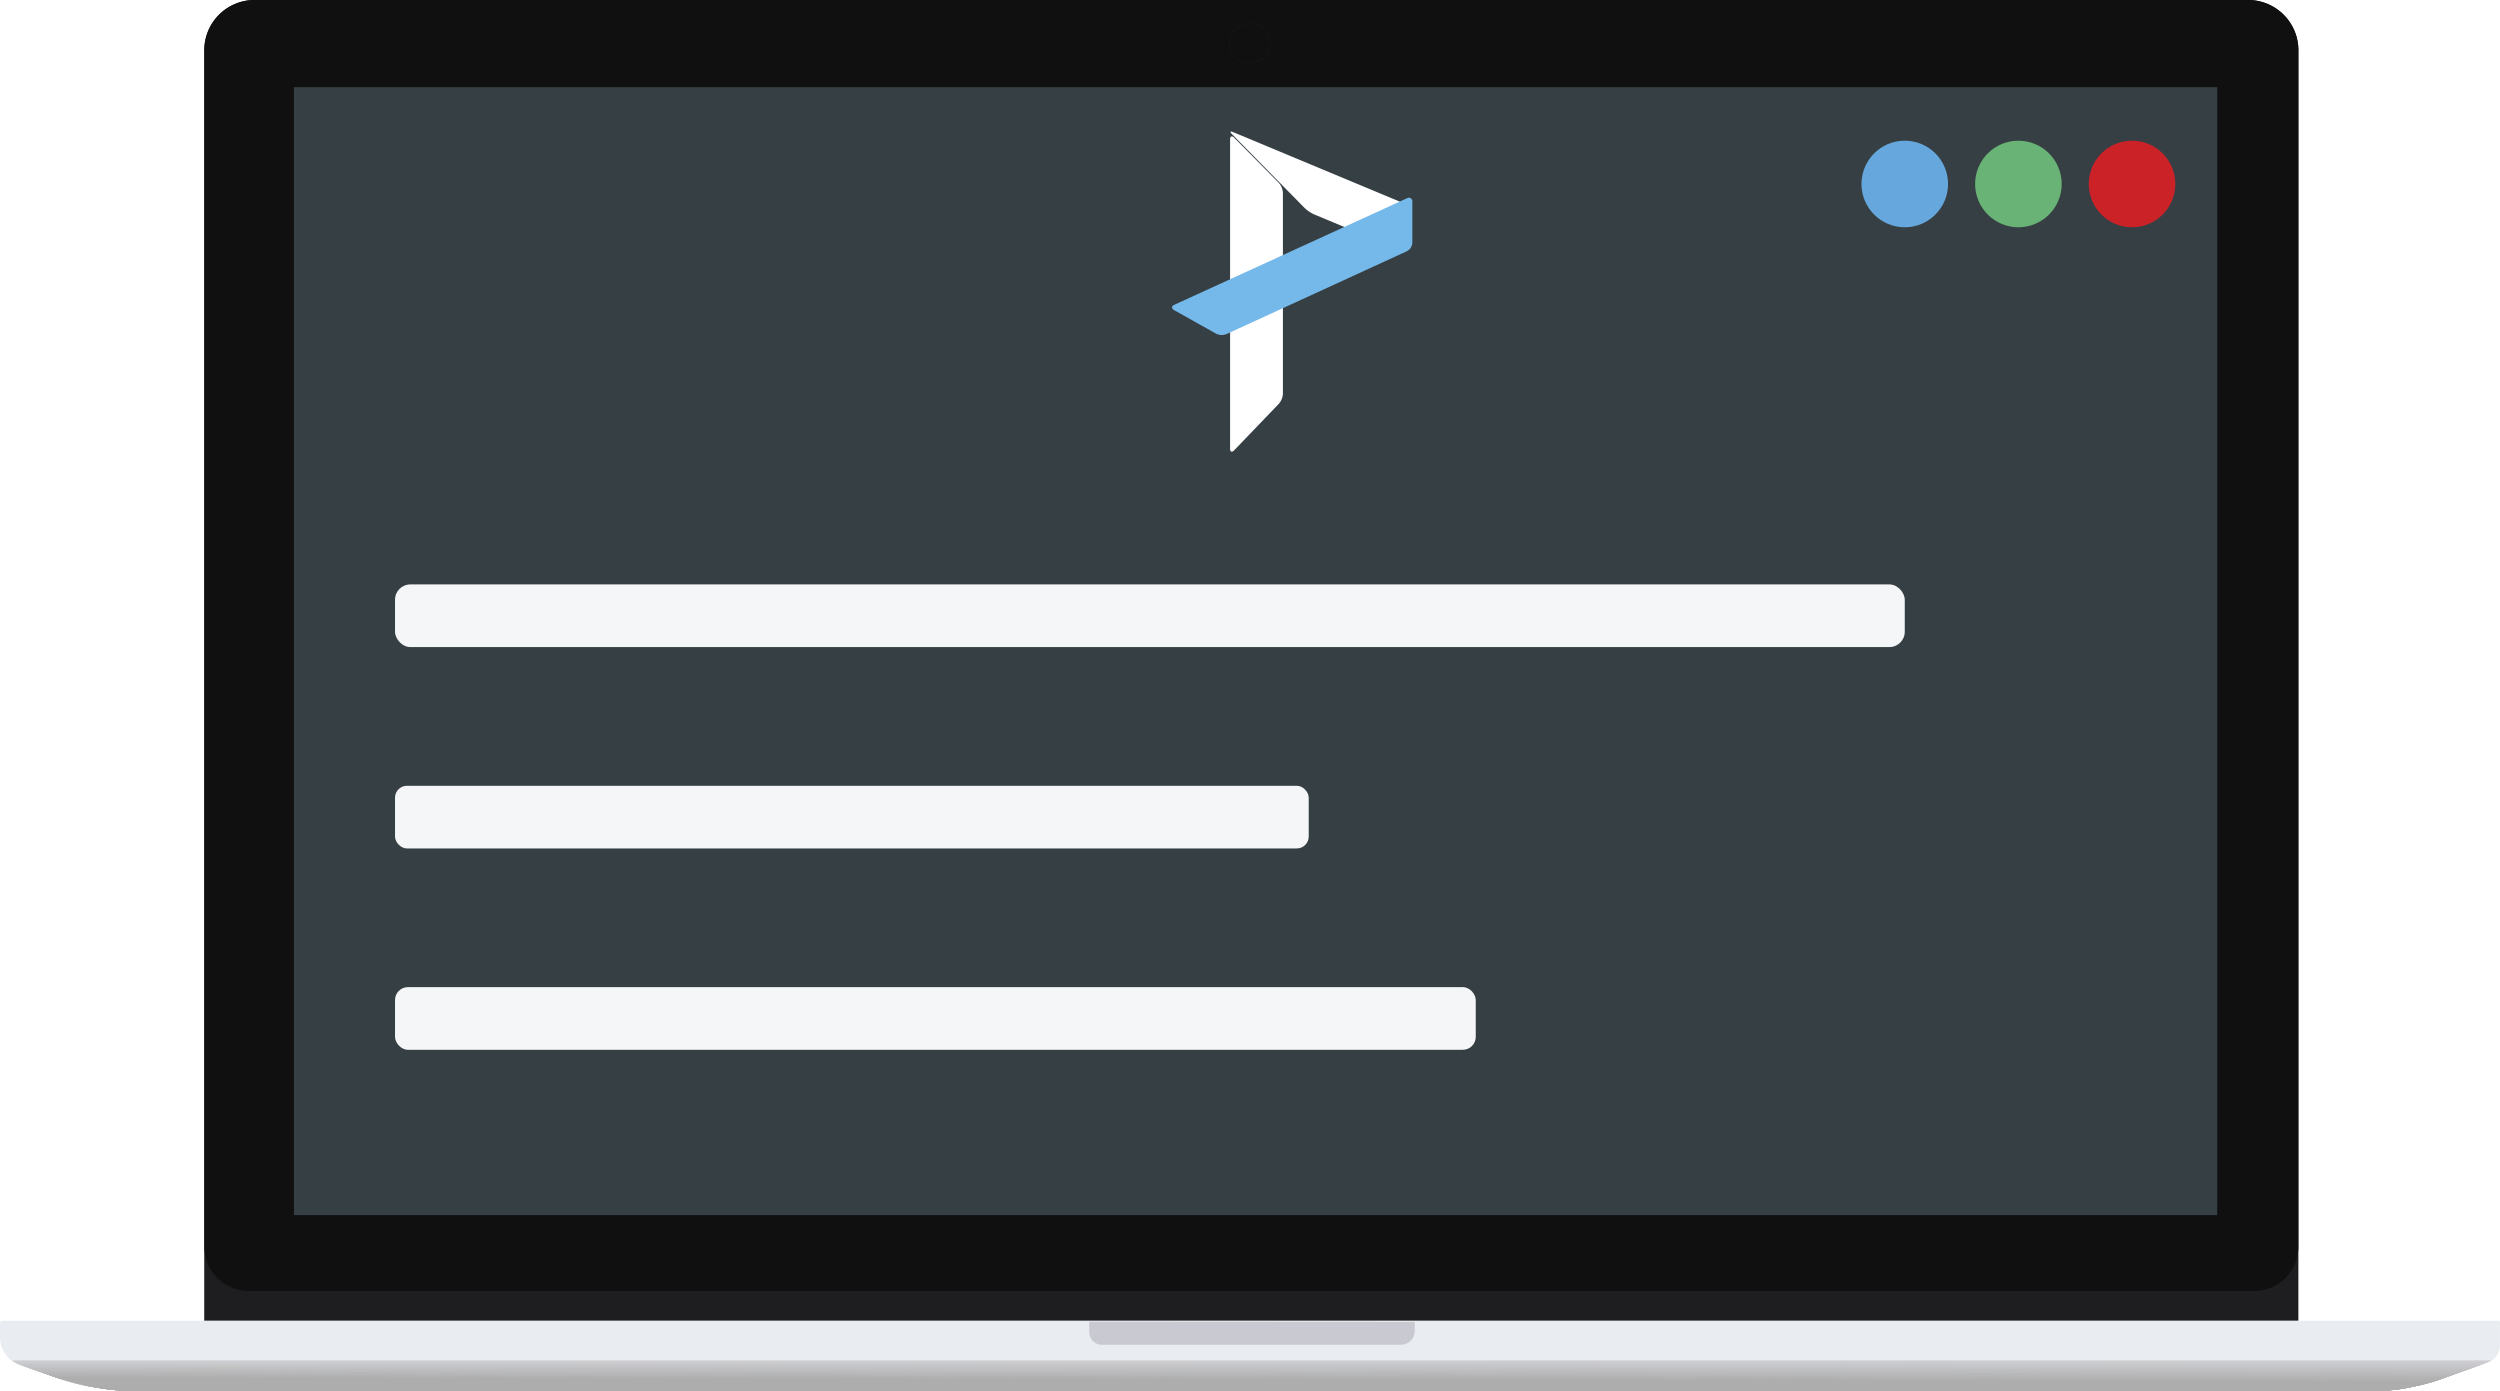 <svg xmlns="http://www.w3.org/2000/svg" xmlns:xlink="http://www.w3.org/1999/xlink" width="462" height="257" viewBox="0 0 462 257"><defs><style>.a{mask:url(#a);}.b,.bb{mix-blend-mode:multiply;}.b{fill:url(#c);}.c{isolation:isolate;}.d{fill:#1e1e20;}.e{mask:url(#d);}.f{fill:url(#f);}.g{fill:#101010;}.h{fill:#e9edf1;}.i{fill:#c9c9d1;}.j{fill:#363f44;}.k{fill:#cecfd3;}.l{fill:#cdced2;}.m{fill:#cccdd1;}.n{fill:#cbccd0;}.o{fill:#cbcccf;}.p{fill:#cacbce;}.q{fill:#c9cacd;}.r{fill:#c8c9cc;}.s{fill:#c7c8cb;}.t{fill:#c6c7ca;}.u{fill:#c6c6c9;}.v{fill:#c5c5c8;}.w{fill:#c4c5c7;}.x{fill:#c3c4c6;}.y{fill:#c2c3c5;}.z{fill:#c1c2c4;}.aa{fill:#c0c1c3;}.ab{fill:#c0c0c2;}.ac{fill:#bfbfc1;}.ad{fill:#bebec0;}.ae{fill:#bdbec0;}.af{fill:#bcbdbf;}.ag{fill:#bbbcbe;}.ah{fill:#bbbbbd;}.ai{fill:#bababc;}.aj{fill:#b9b9bb;}.ak{fill:#b8b8ba;}.al{fill:#b7b7b9;}.am{fill:#b6b7b8;}.an{fill:#b5b6b7;}.ao{fill:#b5b5b6;}.ap{fill:#b4b4b5;}.aq{fill:#b3b3b4;}.ar{fill:#b2b2b3;}.as{fill:#b1b1b2;}.at{fill:#b0b0b1;}.au{fill:#b0b0b0;}.av{fill:#afafaf;}.aw{fill:#aeaeae;}.ax{fill:#adadad;}.ay{fill:none;stroke:#282828;stroke-miterlimit:10;stroke-width:0.03px;}.az{fill:#f5f6f7;}.ba{fill:#fff;}.bb{opacity:0.75;}.bc{fill:#272525;}.bd{fill:#74b9e9;}.be{fill:#66a8de;}.bf{fill:#69b376;}.bg{fill:#cb2228;}.bh{filter:url(#e);}.bi{filter:url(#b);}</style><filter id="b" x="55.76" y="-8451" width="386.99" height="32766" filterUnits="userSpaceOnUse" color-interpolation-filters="sRGB"><feFlood flood-color="#fff" result="bg"/><feBlend in="SourceGraphic" in2="bg"/></filter><mask id="a" x="55.76" y="-8451" width="386.99" height="32766" maskUnits="userSpaceOnUse"><g class="bi"/></mask><linearGradient id="c" x1="55.76" y1="245.04" x2="442.75" y2="245.04" gradientUnits="userSpaceOnUse"><stop offset="0.26" stop-color="#fff"/><stop offset="0.29" stop-color="#fdfdfd"/><stop offset="0.31" stop-color="#f5f5f5"/><stop offset="0.32" stop-color="#e7e7e7"/><stop offset="0.33" stop-color="#d4d4d4"/><stop offset="0.35" stop-color="#bababa"/><stop offset="0.36" stop-color="#9c9c9c"/><stop offset="0.36" stop-color="#8a8a8a"/><stop offset="0.37" stop-color="#949494"/><stop offset="0.39" stop-color="#b5b5b5"/><stop offset="0.41" stop-color="#d0d0d0"/><stop offset="0.44" stop-color="#e5e5e5"/><stop offset="0.47" stop-color="#f4f4f4"/><stop offset="0.5" stop-color="#fcfcfc"/><stop offset="0.56" stop-color="#fff"/><stop offset="0.64" stop-color="#fcfcfc"/><stop offset="0.69" stop-color="#f4f4f4"/><stop offset="0.73" stop-color="#e6e6e6"/><stop offset="0.77" stop-color="#d2d2d2"/><stop offset="0.81" stop-color="#b7b7b7"/><stop offset="0.84" stop-color="#989898"/><stop offset="0.86" stop-color="gray"/><stop offset="0.87" stop-color="#9e9e9e"/><stop offset="0.9" stop-color="#c1c1c1"/><stop offset="0.92" stop-color="#dcdcdc"/><stop offset="0.95" stop-color="#efefef"/><stop offset="0.97" stop-color="#fbfbfb"/><stop offset="1" stop-color="#fff"/></linearGradient><filter id="e" x="55.76" y="123" width="386.99" height="244.08" filterUnits="userSpaceOnUse" color-interpolation-filters="sRGB"><feFlood flood-color="#fff" result="bg"/><feBlend in="SourceGraphic" in2="bg"/></filter><mask id="d" x="37.76" y="0" width="386.99" height="244.08" maskUnits="userSpaceOnUse"><g class="bh"><g transform="translate(-18 -123)"><g class="a"><path class="b" d="M442.75,367.08h-387V132a8.77,8.77,0,0,1,2.8-6.39A9.83,9.83,0,0,1,65.33,123H433.18a9.83,9.83,0,0,1,6.77,2.64,8.77,8.77,0,0,1,2.8,6.39Zm-387,0h387V132a8.73,8.73,0,0,0-2.8-6.38,9.82,9.82,0,0,0-6.76-2.64H65.33a9.8,9.8,0,0,0-6.76,2.64,8.69,8.69,0,0,0-2.8,6.38V367.08Z"/></g></g></g></mask><linearGradient id="f" x1="55.76" y1="245.04" x2="442.75" y2="245.04" gradientUnits="userSpaceOnUse"><stop offset="0.26" stop-color="#272525"/><stop offset="0.28" stop-color="#292727"/><stop offset="0.3" stop-color="#312f2f"/><stop offset="0.31" stop-color="#3f3d3d"/><stop offset="0.32" stop-color="#525050"/><stop offset="0.33" stop-color="#6b6a6a"/><stop offset="0.34" stop-color="#8a8989"/><stop offset="0.35" stop-color="#aeaeae"/><stop offset="0.36" stop-color="#d7d7d7"/><stop offset="0.36" stop-color="#ececec"/><stop offset="0.36" stop-color="#e5e5e5"/><stop offset="0.38" stop-color="#b9b9b9"/><stop offset="0.4" stop-color="#929191"/><stop offset="0.42" stop-color="#716f6f"/><stop offset="0.44" stop-color="#565454"/><stop offset="0.46" stop-color="#413f3f"/><stop offset="0.48" stop-color="#323030"/><stop offset="0.51" stop-color="#2a2828"/><stop offset="0.56" stop-color="#272525"/><stop offset="0.63" stop-color="#292828"/><stop offset="0.67" stop-color="#323030"/><stop offset="0.71" stop-color="#403e3e"/><stop offset="0.74" stop-color="#545252"/><stop offset="0.77" stop-color="#6e6d6d"/><stop offset="0.8" stop-color="#8e8d8d"/><stop offset="0.82" stop-color="#b4b3b3"/><stop offset="0.84" stop-color="#dfdfdf"/><stop offset="0.86" stop-color="#f8f8f8"/><stop offset="0.86" stop-color="#e5e4e4"/><stop offset="0.88" stop-color="#b3b2b2"/><stop offset="0.9" stop-color="#888787"/><stop offset="0.92" stop-color="#656363"/><stop offset="0.94" stop-color="#4a4848"/><stop offset="0.96" stop-color="#363535"/><stop offset="0.98" stop-color="#2b2929"/><stop offset="1" stop-color="#272525"/></linearGradient></defs><title>Banner-2</title><g class="c"><path class="d" d="M47.05,0h368.4a9.29,9.29,0,0,1,9.29,9.29V244.08a0,0,0,0,1,0,0h-387a0,0,0,0,1,0,0V9.29A9.29,9.29,0,0,1,47.05,0Z"/><g class="e"><path class="f" d="M442.75,367.08h-387V132a8.77,8.77,0,0,1,2.8-6.39A9.83,9.83,0,0,1,65.33,123H433.18a9.83,9.83,0,0,1,6.77,2.64,8.77,8.77,0,0,1,2.8,6.39Zm-387,0h387V132a8.73,8.73,0,0,0-2.8-6.38,9.82,9.82,0,0,0-6.76-2.64H65.33a9.8,9.8,0,0,0-6.76,2.64,8.69,8.69,0,0,0-2.8,6.38V367.08Z" transform="translate(-18 -123)"/></g><path class="g" d="M442.74,353.58V132a9.3,9.3,0,0,0-9.56-9H65.33a9.3,9.3,0,0,0-9.56,9V353.58a8.21,8.21,0,0,0,8.44,8H434.3A8.21,8.21,0,0,0,442.74,353.58Z" transform="translate(-18 -123)"/><path class="h" d="M479.39,367.08H18.48a.47.47,0,0,0-.48.45v2.69a5.35,5.35,0,0,0,3.66,5l6.89,2.43A37.15,37.15,0,0,0,41,379.77H458.08a33.17,33.17,0,0,0,11.35-2l8.41-3.07a3.19,3.19,0,0,0,2.15-3v-3.4C480,367.06,480.12,367.1,479.39,367.08Z" transform="translate(-18 -123)"/><path class="i" d="M219.3,367.24v2a2.34,2.34,0,0,0,2.41,2.27h55.13a2.54,2.54,0,0,0,2.6-2.46v-1.77Z" transform="translate(-18 -123)"/><rect class="j" x="54.32" y="16.11" width="355.42" height="208.44"/><path class="k" d="M20.15,374.4a5.77,5.77,0,0,0,1.51.81l6.89,2.43A37.15,37.15,0,0,0,41,379.77H458.08a33.17,33.17,0,0,0,11.35-2l8.41-3.07a3.36,3.36,0,0,0,.6-.3Z" transform="translate(-18 -123)"/><path class="l" d="M20.36,374.48a5.82,5.82,0,0,0,1.5.8s6.78,2.39,6.82,2.4A37.21,37.21,0,0,0,41,379.78H458.08a32.81,32.81,0,0,0,11.2-2l8.29-3a3,3,0,0,0,.6-.29Z" transform="translate(-18 -123)"/><path class="m" d="M20.58,374.57a5.69,5.69,0,0,0,1.49.78s6.65,2.34,6.74,2.36A37,37,0,0,0,41,379.78H458.08a32.7,32.7,0,0,0,11.05-1.93c.09,0,8.15-3,8.18-3a3.59,3.59,0,0,0,.59-.29Z" transform="translate(-18 -123)"/><path class="n" d="M20.79,374.65a5.74,5.74,0,0,0,1.48.77c.07,0,6.54,2.29,6.67,2.32a36.86,36.86,0,0,0,12,2.05H458.08a32.25,32.25,0,0,0,10.89-1.9c.15,0,8-2.89,8.08-2.91a2.52,2.52,0,0,0,.57-.28Z" transform="translate(-18 -123)"/><path class="o" d="M21,374.73a5.28,5.28,0,0,0,1.46.75c.09,0,6.43,2.26,6.6,2.3a36.94,36.94,0,0,0,11.9,2H458.08a32.18,32.18,0,0,0,10.74-1.86c.19,0,7.9-2.84,8-2.85a3.78,3.78,0,0,0,.57-.28Z" transform="translate(-18 -123)"/><path class="p" d="M21.22,374.82a5.47,5.47,0,0,0,1.45.73c.11,0,6.31,2.21,6.53,2.26a36.5,36.5,0,0,0,11.77,2H458.08A31.87,31.87,0,0,0,468.67,378c.24-.05,7.77-2.78,7.85-2.8a2.91,2.91,0,0,0,.56-.27Z" transform="translate(-18 -123)"/><path class="q" d="M21.44,374.9a5.16,5.16,0,0,0,1.43.72c.14,0,6.2,2.16,6.46,2.22a36.29,36.29,0,0,0,11.64,2H458.08a31.38,31.38,0,0,0,10.43-1.8c.29-.06,7.65-2.72,7.74-2.74a3.64,3.64,0,0,0,.56-.27Z" transform="translate(-18 -123)"/><path class="r" d="M21.66,375a4.89,4.89,0,0,0,1.41.71c.16.05,6.09,2.12,6.39,2.19A36.43,36.43,0,0,0,41,379.81H458.08a31.33,31.33,0,0,0,10.28-1.76c.34-.06,7.52-2.66,7.63-2.69a2.26,2.26,0,0,0,.54-.26Z" transform="translate(-18 -123)"/><path class="s" d="M21.87,375.07a5.22,5.22,0,0,0,1.4.69c.19.05,6,2.07,6.32,2.15A36.28,36.28,0,0,0,41,379.82H458.08a31,31,0,0,0,10.13-1.73c.38-.07,7.39-2.6,7.52-2.63a3.74,3.74,0,0,0,.53-.26Z" transform="translate(-18 -123)"/><path class="t" d="M22.09,375.15a4.79,4.79,0,0,0,1.38.68c.21.06,5.86,2,6.25,2.11A36.11,36.11,0,0,0,41,379.82H458.08a30.84,30.84,0,0,0,10-1.69c.44-.08,7.27-2.54,7.41-2.58a2.62,2.62,0,0,0,.53-.25Z" transform="translate(-18 -123)"/><path class="u" d="M22.3,375.23a5,5,0,0,0,1.37.67c.23.06,5.75,2,6.18,2.07A35.92,35.92,0,0,0,41,379.83H458.08a30.71,30.71,0,0,0,9.82-1.65c.48-.1,7.14-2.49,7.3-2.54a2.43,2.43,0,0,0,.51-.24Z" transform="translate(-18 -123)"/><path class="v" d="M22.52,375.32a4.85,4.85,0,0,0,1.35.65c.26.07,5.63,1.93,6.11,2a36.05,36.05,0,0,0,11,1.82H458.08a30.58,30.58,0,0,0,9.66-1.61c.54-.11,7-2.43,7.2-2.48a2.12,2.12,0,0,0,.5-.24Z" transform="translate(-18 -123)"/><path class="w" d="M22.73,375.4a4.93,4.93,0,0,0,1.34.64c.28.07,5.52,1.88,6.05,2A35.85,35.85,0,0,0,41,379.84H458.08a30.25,30.25,0,0,0,9.51-1.58c.58-.12,6.89-2.38,7.08-2.43a2.62,2.62,0,0,0,.5-.23Z" transform="translate(-18 -123)"/><path class="x" d="M23,375.48a4.65,4.65,0,0,0,1.32.63c.31.08,5.41,1.84,6,2A35.72,35.72,0,0,0,41,379.85H458.08a30.25,30.25,0,0,0,9.36-1.55c.63-.13,6.77-2.32,7-2.37a2.51,2.51,0,0,0,.49-.23Z" transform="translate(-18 -123)"/><path class="y" d="M23.16,375.56a4.72,4.72,0,0,0,1.31.62c.33.08,5.29,1.79,5.91,1.93A35.89,35.89,0,0,0,41,379.85H458.08a29.85,29.85,0,0,0,9.2-1.51c.68-.14,6.65-2.26,6.86-2.32a2.18,2.18,0,0,0,.48-.22Z" transform="translate(-18 -123)"/><path class="z" d="M23.38,375.65a4.77,4.77,0,0,0,1.29.59c.35.1,5.18,1.75,5.84,1.9A35.39,35.39,0,0,0,41,379.86H458.08a29.47,29.47,0,0,0,9.05-1.48c.73-.15,6.52-2.2,6.75-2.26a2.08,2.08,0,0,0,.47-.22Z" transform="translate(-18 -123)"/><path class="aa" d="M23.59,375.73a4.57,4.57,0,0,0,1.28.58c.38.11,5.07,1.7,5.77,1.86A35.32,35.32,0,0,0,41,379.86H458.08a29.49,29.49,0,0,0,8.9-1.44c.77-.15,6.39-2.14,6.64-2.21a2.6,2.6,0,0,0,.46-.2Z" transform="translate(-18 -123)"/><path class="ab" d="M23.81,375.81a4.44,4.44,0,0,0,1.26.57c.4.11,4.95,1.66,5.7,1.82A35.21,35.21,0,0,0,41,379.87H458.08a29.05,29.05,0,0,0,8.74-1.41c.82-.16,6.27-2.08,6.53-2.15a3.09,3.09,0,0,0,.46-.2Z" transform="translate(-18 -123)"/><path class="ac" d="M24,375.9a4.48,4.48,0,0,0,1.24.55c.43.12,4.84,1.61,5.63,1.79A35.44,35.44,0,0,0,41,379.88H458.08a29.11,29.11,0,0,0,8.59-1.38c.87-.17,6.14-2,6.42-2.1a2.12,2.12,0,0,0,.44-.19Z" transform="translate(-18 -123)"/><path class="ad" d="M24.24,376a4.6,4.6,0,0,0,1.23.54c.45.12,4.73,1.56,5.56,1.75A35.27,35.27,0,0,0,41,379.88H458.08a28.61,28.61,0,0,0,8.43-1.34c.92-.18,6-2,6.31-2.05a2,2,0,0,0,.44-.18Z" transform="translate(-18 -123)"/><path class="ae" d="M24.46,376.06a4.31,4.31,0,0,0,1.21.53c.47.13,4.61,1.52,5.49,1.71A35.19,35.19,0,0,0,41,379.89H458.08a28.69,28.69,0,0,0,8.28-1.31c1-.19,5.89-1.91,6.2-2a2.79,2.79,0,0,0,.43-.18Z" transform="translate(-18 -123)"/><path class="af" d="M24.67,376.15a4.83,4.83,0,0,0,1.2.51c.5.13,4.5,1.47,5.42,1.68A35.51,35.51,0,0,0,41,379.89H458.08a28.43,28.43,0,0,0,8.13-1.27c1-.2,5.76-1.85,6.09-1.94a1.94,1.94,0,0,0,.41-.17Z" transform="translate(-18 -123)"/><path class="ag" d="M24.89,376.23a4.36,4.36,0,0,0,1.18.5c.52.14,4.39,1.42,5.35,1.64A35.45,35.45,0,0,0,41,379.9H458.08a28,28,0,0,0,8-1.24c1.07-.21,5.64-1.79,6-1.88a1.94,1.94,0,0,0,.41-.17Z" transform="translate(-18 -123)"/><path class="ah" d="M25.1,376.31a4.67,4.67,0,0,0,1.17.49c.55.14,4.27,1.38,5.28,1.6A35.35,35.35,0,0,0,41,379.91H458.08a28.07,28.07,0,0,0,7.82-1.21c1.11-.22,5.51-1.73,5.87-1.83a2.68,2.68,0,0,0,.4-.16Z" transform="translate(-18 -123)"/><path class="ai" d="M25.32,376.4a4.65,4.65,0,0,0,1.15.47c.57.15,4.16,1.33,5.21,1.56A35.29,35.29,0,0,0,41,379.91H458.08a27.77,27.77,0,0,0,7.67-1.17c1.16-.23,5.38-1.67,5.76-1.77a3,3,0,0,0,.39-.16Z" transform="translate(-18 -123)"/><path class="aj" d="M25.53,376.48a4.55,4.55,0,0,0,1.14.45c.59.16,4,1.29,5.14,1.54A35.24,35.24,0,0,0,41,379.92H458.08a28.18,28.18,0,0,0,7.51-1.13c1.21-.24,5.26-1.62,5.65-1.73a1.81,1.81,0,0,0,.38-.15Z" transform="translate(-18 -123)"/><path class="ak" d="M25.75,376.56a4.24,4.24,0,0,0,1.12.44c.62.17,3.93,1.25,5.07,1.5a35.26,35.26,0,0,0,9,1.42H458.08a27.9,27.9,0,0,0,7.36-1.09c1.26-.25,5.13-1.56,5.54-1.67a1.91,1.91,0,0,0,.37-.15Z" transform="translate(-18 -123)"/><path class="al" d="M26,376.65a5,5,0,0,0,1.11.42c.64.18,3.82,1.2,5,1.46a35.26,35.26,0,0,0,8.9,1.4H458.08a28.14,28.14,0,0,0,7.21-1.06c1.3-.26,5-1.5,5.42-1.62a2.73,2.73,0,0,0,.37-.14Z" transform="translate(-18 -123)"/><path class="am" d="M26.18,376.73a5.21,5.21,0,0,0,1.09.41c.67.18,3.7,1.15,4.93,1.43A35.65,35.65,0,0,0,41,379.94H458.08a27.69,27.69,0,0,0,7.05-1c1.36-.27,4.88-1.44,5.32-1.57a2.11,2.11,0,0,0,.36-.13Z" transform="translate(-18 -123)"/><path class="an" d="M26.39,376.81a5,5,0,0,0,1.08.4c.69.19,3.59,1.11,4.87,1.39A35.51,35.51,0,0,0,41,379.94H458.08a28,28,0,0,0,6.9-1c1.4-.28,4.76-1.39,5.21-1.51a1.49,1.49,0,0,0,.34-.13Z" transform="translate(-18 -123)"/><path class="ao" d="M26.61,376.9a5.91,5.91,0,0,0,1.06.38c.71.19,3.48,1.06,4.8,1.35A35.64,35.64,0,0,0,41,380H458.08a27.69,27.69,0,0,0,6.74-1c1.46-.29,4.64-1.33,5.1-1.46a1.44,1.44,0,0,0,.34-.12Z" transform="translate(-18 -123)"/><path class="ap" d="M26.83,377a5.44,5.44,0,0,0,1,.37c.74.2,3.36,1,4.73,1.32A36.18,36.18,0,0,0,41,380H458.08a27.47,27.47,0,0,0,6.59-.92c1.5-.3,4.51-1.27,5-1.4a1.9,1.9,0,0,0,.33-.12Z" transform="translate(-18 -123)"/><path class="aq" d="M27,377.06a6.07,6.07,0,0,0,1,.36c.76.2,3.25,1,4.66,1.28A36.22,36.22,0,0,0,41,380H458.08a27.81,27.81,0,0,0,6.44-.89c1.55-.31,4.38-1.21,4.87-1.35a1.67,1.67,0,0,0,.32-.11Z" transform="translate(-18 -123)"/><path class="ar" d="M27.26,377.15a6.7,6.7,0,0,0,1,.34c.79.21,3.14.92,4.59,1.24A36.33,36.33,0,0,0,41,380H458.08a27.48,27.48,0,0,0,6.28-.85c1.6-.32,4.26-1.15,4.77-1.29a1.46,1.46,0,0,0,.31-.11Z" transform="translate(-18 -123)"/><path class="as" d="M27.47,377.23a8,8,0,0,0,1,.33c.81.21,3,.87,4.52,1.2A35.91,35.91,0,0,0,41,380H458.08a28,28,0,0,0,6.13-.82c1.64-.32,4.13-1.09,4.66-1.24l.3-.1Z" transform="translate(-18 -123)"/><path class="at" d="M27.69,377.31a6.75,6.75,0,0,0,1,.32c.84.22,2.91.82,4.45,1.17A36.75,36.75,0,0,0,41,380H458.08a27.91,27.91,0,0,0,6-.79c1.69-.33,4-1,4.54-1.18l.3-.1Z" transform="translate(-18 -123)"/><path class="au" d="M27.9,377.4s.39.13,1,.29c.85.23,2.79.79,4.37,1.14A36.85,36.85,0,0,0,41,380H458.08a28.32,28.32,0,0,0,5.82-.75c1.74-.34,3.88-1,4.44-1.13l.28-.09Z" transform="translate(-18 -123)"/><path class="av" d="M28.12,377.48s.37.12,1,.28c.87.24,2.67.74,4.3,1.1A37.13,37.13,0,0,0,41,380H458.08a28.31,28.31,0,0,0,5.67-.72c1.79-.35,3.75-.92,4.33-1.07l.27-.09Z" transform="translate(-18 -123)"/><path class="aw" d="M28.33,377.56l1,.27c.9.25,2.56.69,4.23,1.07A38.07,38.07,0,0,0,41,380H458.08a28.21,28.21,0,0,0,5.51-.68c1.84-.36,3.63-.86,4.22-1l.27-.08Z" transform="translate(-18 -123)"/><path class="ax" d="M28.55,377.64S36.73,380,41,380H458.08a45,45,0,0,0,9.73-1.69Z" transform="translate(-18 -123)"/><ellipse class="ay" cx="231" cy="8.01" rx="3.83" ry="3.61"/><rect class="az" x="73" y="108" width="279" height="11.58" rx="2.83"/><path class="ba" d="M246.08,148.45c-.42-.43-.76-.29-.76.31v57.16c0,.59.33.73.75.3l8.26-8.6a3.1,3.1,0,0,0,.75-1.86V158.64a3,3,0,0,0-.76-1.85Z" transform="translate(-18 -123)"/><g class="bb"><path class="bc" d="M277.16,156.7" transform="translate(-18 -123)"/></g><path class="ba" d="M275.94,155.65" transform="translate(-18 -123)"/><path class="ba" d="M277.65,161.81a1.47,1.47,0,0,0-.84-1.49l-30.92-12.9c-.55-.23-.66-.07-.24.35l13.44,13.66a6.35,6.35,0,0,0,1.76,1.19l14.69,6.13a9.2,9.2,0,0,0,1,.39s.09-.51.18-1.09Z" transform="translate(-18 -123)"/><path class="bd" d="M279,160.28a.65.65,0,0,0-1-.64l-43,19.69c-.54.25-.56.69,0,1l7.73,4.33a2.34,2.34,0,0,0,1.92.08L278,169.42a1.85,1.85,0,0,0,1-1.54Z" transform="translate(-18 -123)"/><rect class="az" x="73" y="145.21" width="168.85" height="11.58" rx="2.2"/><rect class="az" x="73" y="182.42" width="199.72" height="11.58" rx="2.39"/><circle class="be" cx="352" cy="34" r="8"/><circle class="bf" cx="373" cy="34" r="8"/><circle class="bg" cx="394" cy="34" r="8"/></g></svg>